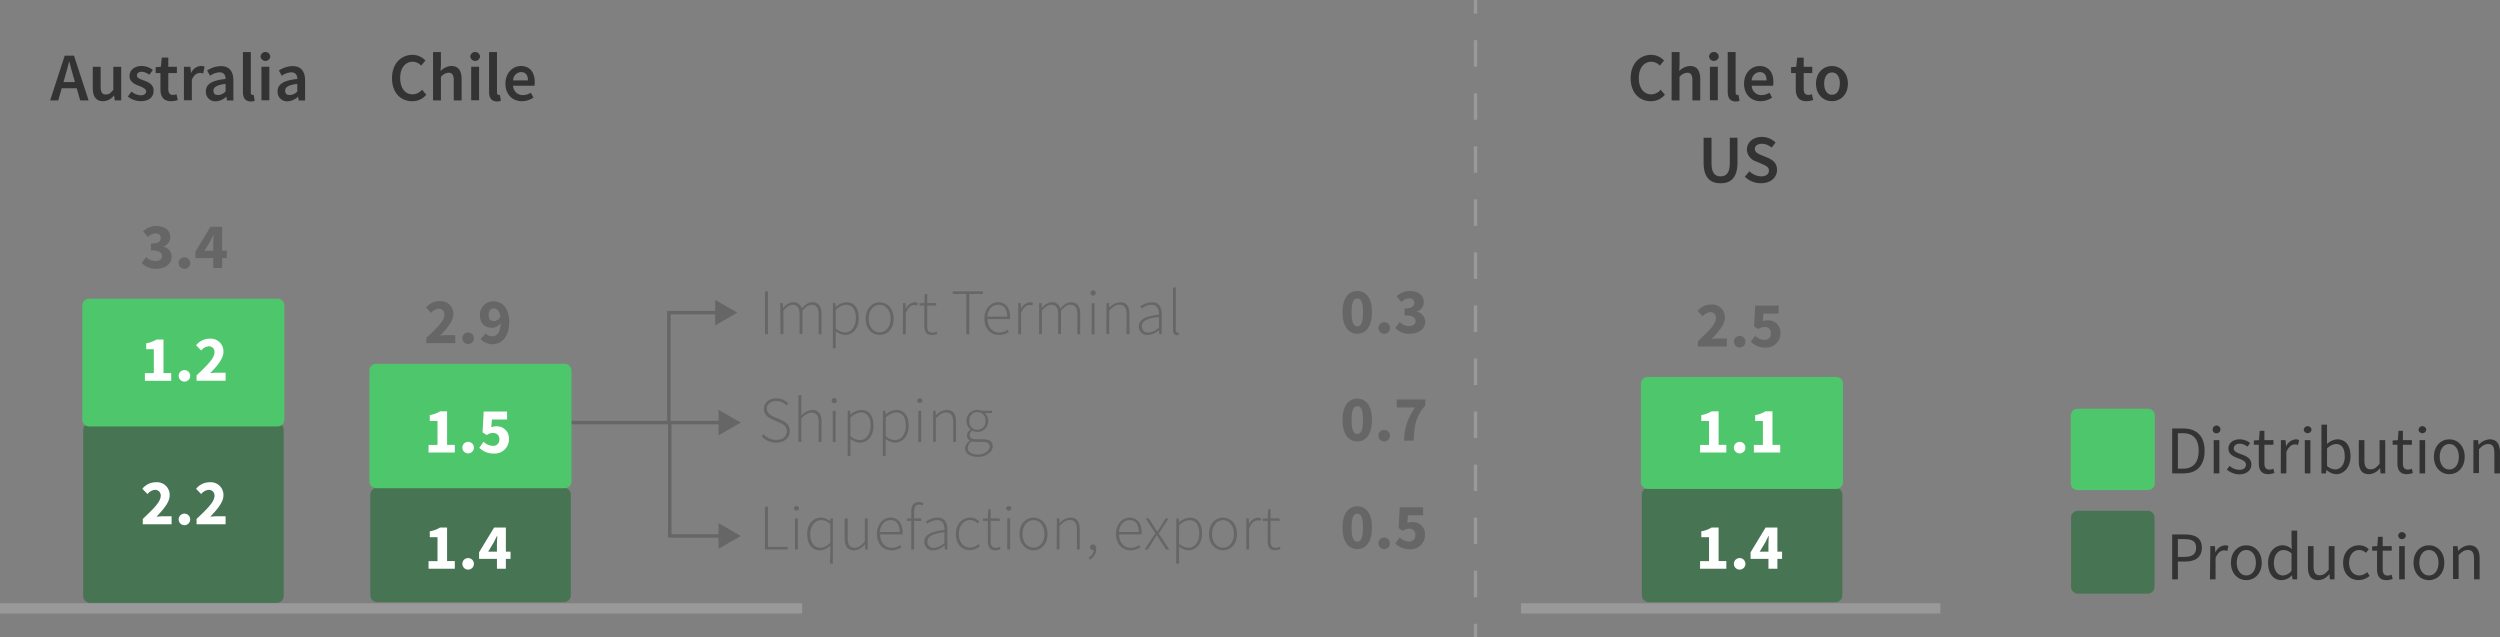 <svg xmlns="http://www.w3.org/2000/svg" viewBox="0 0 731.41 186.5"><rect x="0" y="0" width="731.41" height="186.5" fill="#808080" stroke="none"/><defs><style>.cls-1,.cls-5,.cls-8,.cls-9{fill:none;stroke-miterlimit:10;}.cls-1{stroke:#666;}.cls-2{fill:#666;}.cls-3{fill:#477452;}.cls-4{fill:#4ec66b;}.cls-5,.cls-8,.cls-9{stroke:#999;}.cls-5{stroke-width:3px;}.cls-6{fill:#333;}.cls-7{fill:#fff;}.cls-9{stroke-dasharray:7.76 7.76;}</style></defs><g id="Layer_2" data-name="Layer 2"><g id="Layer_1-2" data-name="Layer 1"><polyline class="cls-1" points="210.33 91.47 195.69 91.47 195.69 123.63 153.56 123.63"/><polygon class="cls-2" points="209.23 87.73 215.71 91.47 209.23 95.22 209.23 87.73"/><polygon class="cls-2" points="154.65 119.89 148.18 123.63 154.65 127.37 154.65 119.89"/><polyline class="cls-1" points="211.33 123.63 195.95 123.63 195.95 156.81 211.33 156.81"/><polygon class="cls-2" points="210.23 119.89 216.71 123.63 210.23 127.37 210.23 119.89"/><polygon class="cls-2" points="210.23 160.55 216.71 156.81 210.23 153.07 210.23 160.55"/><rect class="cls-3" x="25.34" y="124.83" width="56.61" height="50.54" rx="1"/><path class="cls-3" d="M81,125.83v48.54H26.34V125.83H81m0-2H26.34a2,2,0,0,0-2,2v48.54a2,2,0,0,0,2,2H81a2,2,0,0,0,2-2V125.83a2,2,0,0,0-2-2Z"/><rect class="cls-4" x="25.07" y="88.38" width="57.13" height="35.38" rx="1"/><path class="cls-4" d="M81.2,89.38v33.39H26.07V89.38H81.2m0-2H26.07a2,2,0,0,0-2,2v33.39a2,2,0,0,0,2,2H81.2a2,2,0,0,0,2-2V89.38a2,2,0,0,0-2-2Z"/><rect class="cls-3" x="109.34" y="143.71" width="56.61" height="31.45" rx="1"/><path class="cls-3" d="M165,144.71v29.45H110.34V144.71H165m0-2H110.34a2,2,0,0,0-2,2v29.45a2,2,0,0,0,2,2H165a2,2,0,0,0,2-2V144.71a2,2,0,0,0-2-2Z"/><rect class="cls-4" x="109.07" y="107.44" width="57.13" height="34.39" rx="1"/><path class="cls-4" d="M165.2,108.44v32.39H110.07V108.44H165.2m0-2H110.07a2,2,0,0,0-2,2v32.39a2,2,0,0,0,2,2H165.2a2,2,0,0,0,2-2V108.44a2,2,0,0,0-2-2Z"/><rect class="cls-3" x="481.34" y="143.71" width="56.61" height="31.45" rx="1"/><path class="cls-3" d="M537,144.71v29.45H482.34V144.71H537m0-2H482.34a2,2,0,0,0-2,2v29.45a2,2,0,0,0,2,2H537a2,2,0,0,0,2-2V144.71a2,2,0,0,0-2-2Z"/><rect class="cls-4" x="481.07" y="111.28" width="57.13" height="30.77" rx="1"/><path class="cls-4" d="M537.2,112.28v28.77H482.07V112.28H537.2m0-2H482.07a2,2,0,0,0-2,2v28.77a2,2,0,0,0,2,2H537.2a2,2,0,0,0,2-2V112.28a2,2,0,0,0-2-2Z"/><line class="cls-5" y1="177.99" x2="234.68" y2="177.99"/><line class="cls-5" x1="445" y1="177.99" x2="567.68" y2="177.99"/><path class="cls-6" d="M18.93,16.29h2.72l4.27,13.08H23.46l-2-7c-.42-1.38-.8-2.88-1.18-4.31h-.08c-.36,1.45-.75,2.93-1.16,4.31l-2,7H14.67ZM17.19,24h6.16v1.82H17.19Z"/><path class="cls-6" d="M27.14,25.71V19.55h2.31v5.86c0,1.62.46,2.23,1.52,2.23.87,0,1.44-.41,2.18-1.37V19.55h2.31v9.82H33.57l-.18-1.45h-.06a4,4,0,0,1-3.16,1.69C28.06,29.61,27.14,28.19,27.14,25.71Z"/><path class="cls-6" d="M37.4,28.24l1.07-1.46a4.34,4.34,0,0,0,2.71,1.1c1.07,0,1.58-.51,1.58-1.18s-1.07-1.19-2.11-1.59c-1.29-.49-2.76-1.23-2.76-2.87s1.37-2.93,3.57-2.93a5.3,5.3,0,0,1,3.27,1.17L43.67,21.9A3.64,3.64,0,0,0,41.52,21c-1,0-1.46.47-1.46,1.09,0,.78,1,1.07,2.06,1.46,1.33.5,2.82,1.14,2.82,3s-1.34,3.05-3.82,3.05A6.08,6.08,0,0,1,37.4,28.24Z"/><path class="cls-6" d="M46.94,26.06V21.38h-1.4V19.65l1.52-.1.27-2.69h1.91v2.69h2.51v1.83H49.24v4.67c0,1.16.45,1.73,1.4,1.73a3.15,3.15,0,0,0,1-.22l.39,1.69a6.23,6.23,0,0,1-2,.36C47.78,29.61,46.94,28.18,46.94,26.06Z"/><path class="cls-6" d="M53.81,19.55H55.7l.18,1.75h.06a3.35,3.35,0,0,1,2.8-2,2.45,2.45,0,0,1,1.11.2l-.4,2a3.24,3.24,0,0,0-1-.16c-.78,0-1.73.53-2.32,2v6H53.81Z"/><path class="cls-6" d="M60.23,26.73c0-2.1,1.74-3.2,5.77-3.63,0-1.06-.45-1.94-1.78-1.94a5.38,5.38,0,0,0-2.76,1l-.85-1.54a7.65,7.65,0,0,1,4-1.28c2.46,0,3.67,1.51,3.67,4.24v5.82H66.42l-.18-1.09h-.06a4.72,4.72,0,0,1-3.05,1.33A2.75,2.75,0,0,1,60.23,26.73Zm5.77,0V24.53c-2.66.34-3.55,1-3.55,2S63,27.8,63.87,27.8A3.07,3.07,0,0,0,66,26.74Z"/><path class="cls-6" d="M71.07,26.84V15.24h2.31V27c0,.57.25.77.49.77a1.3,1.3,0,0,0,.36,0l.29,1.72a3.24,3.24,0,0,1-1.21.2C71.67,29.61,71.07,28.56,71.07,26.84Z"/><path class="cls-6" d="M76.23,16.52a1.43,1.43,0,0,1,2.85,0,1.43,1.43,0,0,1-2.85,0Zm.26,3H78.8v9.82H76.49Z"/><path class="cls-6" d="M81.21,26.73c0-2.1,1.74-3.2,5.77-3.63,0-1.06-.45-1.94-1.78-1.94a5.38,5.38,0,0,0-2.76,1l-.85-1.54a7.65,7.65,0,0,1,4-1.28c2.46,0,3.67,1.51,3.67,4.24v5.82H87.4l-.18-1.09h-.06a4.72,4.72,0,0,1-3,1.33A2.75,2.75,0,0,1,81.21,26.73Zm5.77,0V24.53c-2.66.34-3.55,1-3.55,2S84,27.8,84.85,27.8A3.09,3.09,0,0,0,87,26.74Z"/><path class="cls-6" d="M114.69,22.87c0-4.28,2.68-6.82,6-6.82a5.19,5.19,0,0,1,3.77,1.66l-1.24,1.49a3.43,3.43,0,0,0-2.48-1.14c-2.13,0-3.66,1.81-3.66,4.74s1.41,4.8,3.6,4.8a3.67,3.67,0,0,0,2.79-1.35l1.24,1.46a5.21,5.21,0,0,1-4.12,1.9C117.29,29.61,114.69,27.2,114.69,22.87Z"/><path class="cls-6" d="M126.69,15.24H129V18.9l-.1,1.89a4.57,4.57,0,0,1,3.15-1.48c2.1,0,3,1.42,3,3.9v6.16h-2.3V23.51c0-1.62-.47-2.23-1.53-2.23A3.09,3.09,0,0,0,129,22.51v6.86h-2.31Z"/><path class="cls-6" d="M137.59,16.52a1.43,1.43,0,0,1,2.85,0,1.43,1.43,0,0,1-2.85,0Zm.26,3h2.31v9.82h-2.31Z"/><path class="cls-6" d="M143.09,26.84V15.24h2.31V27c0,.57.25.77.49.77a1.3,1.3,0,0,0,.36,0l.29,1.72a3.24,3.24,0,0,1-1.21.2C143.69,29.61,143.09,28.56,143.09,26.84Z"/><path class="cls-6" d="M147.87,24.47c0-3.2,2.21-5.16,4.52-5.16,2.66,0,4.06,1.92,4.06,4.66a6.14,6.14,0,0,1-.1,1.12h-6.24a2.81,2.81,0,0,0,2.9,2.74,4.26,4.26,0,0,0,2.28-.71l.78,1.43a6.09,6.09,0,0,1-3.36,1.06C150,29.61,147.87,27.71,147.87,24.47Zm6.59-.95c0-1.51-.67-2.43-2-2.43a2.47,2.47,0,0,0-2.35,2.43Z"/><path class="cls-6" d="M477.07,22.87c0-4.28,2.68-6.82,6-6.82a5.19,5.19,0,0,1,3.77,1.66l-1.24,1.49a3.42,3.42,0,0,0-2.48-1.13c-2.13,0-3.66,1.8-3.66,4.73s1.41,4.8,3.6,4.8a3.67,3.67,0,0,0,2.79-1.35l1.24,1.46a5.21,5.21,0,0,1-4.12,1.9C479.68,29.61,477.07,27.2,477.07,22.87Z"/><path class="cls-6" d="M489.07,15.24h2.31V18.9l-.1,1.89a4.57,4.57,0,0,1,3.15-1.48c2.1,0,3,1.42,3,3.9v6.16h-2.3V23.51c0-1.62-.47-2.23-1.53-2.23a3.11,3.11,0,0,0-2.24,1.23v6.86h-2.31Z"/><path class="cls-6" d="M500,16.52a1.43,1.43,0,0,1,2.85,0,1.43,1.43,0,0,1-2.85,0Zm.26,3h2.31v9.82h-2.31Z"/><path class="cls-6" d="M505.47,26.84V15.24h2.31V27c0,.57.25.77.49.77a1.3,1.3,0,0,0,.36,0l.29,1.72a3.24,3.24,0,0,1-1.21.2C506.07,29.61,505.47,28.56,505.47,26.84Z"/><path class="cls-6" d="M510.25,24.47c0-3.2,2.21-5.16,4.52-5.16,2.66,0,4.06,1.92,4.06,4.66a6.14,6.14,0,0,1-.1,1.12h-6.24a2.8,2.8,0,0,0,2.9,2.74,4.26,4.26,0,0,0,2.28-.71l.79,1.43a6.12,6.12,0,0,1-3.37,1.06C512.37,29.61,510.25,27.71,510.25,24.47Zm6.59-.95c0-1.51-.67-2.43-2-2.43a2.47,2.47,0,0,0-2.35,2.43Z"/><path class="cls-6" d="M525.38,26.06V21.38H524V19.65l1.52-.1.27-2.68h1.91v2.68h2.51v1.83h-2.51v4.68c0,1.15.45,1.72,1.39,1.72a3.15,3.15,0,0,0,1-.22l.39,1.69a6.28,6.28,0,0,1-2,.36C526.22,29.61,525.38,28.18,525.38,26.06Z"/><path class="cls-6" d="M531.29,24.47c0-3.28,2.22-5.16,4.67-5.16s4.67,1.88,4.67,5.16-2.22,5.14-4.67,5.14S531.29,27.72,531.29,24.47Zm7,0c0-2-.86-3.28-2.3-3.28s-2.31,1.31-2.31,3.28.87,3.26,2.31,3.26S538.26,26.44,538.26,24.47Z"/><path class="cls-6" d="M498.41,47.63V40.29h2.32v7.52c0,2.85,1.06,3.79,2.65,3.79s2.7-.94,2.7-3.79V40.29h2.24v7.34c0,4.3-1.91,6-4.94,6S498.41,51.93,498.41,47.63Z"/><path class="cls-6" d="M510.48,51.7l1.35-1.6a5.11,5.11,0,0,0,3.41,1.5c1.47,0,2.28-.67,2.28-1.69s-.84-1.42-2-1.93l-1.79-.77a3.76,3.76,0,0,1-2.65-3.47c0-2.09,1.84-3.69,4.4-3.69a5.7,5.7,0,0,1,4,1.67l-1.19,1.47a4.19,4.19,0,0,0-2.84-1.12c-1.24,0-2.05.58-2.05,1.53s1,1.41,2.08,1.85l1.76.74c1.56.65,2.65,1.64,2.65,3.53,0,2.12-1.76,3.89-4.7,3.89A6.72,6.72,0,0,1,510.48,51.7Z"/><path class="cls-6" d="M635.5,125.36h3.29c4,0,6.2,2.35,6.2,6.52s-2.16,6.61-6.13,6.61H635.5Zm3.16,11.76c3.07,0,4.6-1.92,4.6-5.24s-1.53-5.15-4.6-5.15h-1.49v10.39Z"/><path class="cls-6" d="M647.35,125.71a1.14,1.14,0,1,1,1.14,1.06A1.06,1.06,0,0,1,647.35,125.71Zm.3,3.06h1.65v9.72h-1.65Z"/><path class="cls-6" d="M651.49,137.38l.81-1.08a4.41,4.41,0,0,0,2.87,1.15c1.28,0,1.92-.68,1.92-1.51,0-1-1.15-1.44-2.23-1.84-1.36-.5-2.9-1.17-2.9-2.81s1.25-2.76,3.35-2.76a4.94,4.94,0,0,1,3,1.09l-.79,1.06a3.64,3.64,0,0,0-2.22-.87c-1.22,0-1.79.65-1.79,1.4,0,.92,1.06,1.27,2.16,1.68,1.4.53,3,1.1,3,3,0,1.58-1.26,2.89-3.55,2.89A5.83,5.83,0,0,1,651.49,137.38Z"/><path class="cls-6" d="M660.84,135.49v-5.38h-1.45v-1.25l1.52-.09.2-2.73h1.37v2.73h2.64v1.34h-2.64v5.4c0,1.19.39,1.88,1.51,1.88a3.33,3.33,0,0,0,1.11-.26l.31,1.24a5.65,5.65,0,0,1-1.8.36C661.54,138.73,660.84,137.42,660.84,135.49Z"/><path class="cls-6" d="M667.31,128.77h1.36l.14,1.77h.05a3.36,3.36,0,0,1,2.77-2,2.22,2.22,0,0,1,1,.2l-.31,1.44a2.9,2.9,0,0,0-.94-.16c-.83,0-1.81.59-2.47,2.24v6.24h-1.64Z"/><path class="cls-6" d="M674,125.71a1.14,1.14,0,0,1,2.27,0,1.14,1.14,0,0,1-2.27,0Zm.3,3.06h1.64v9.72h-1.64Z"/><path class="cls-6" d="M680.69,137.49h-.05l-.16,1h-1.31V124.24h1.64v3.9l0,1.74a4.94,4.94,0,0,1,3-1.35c2.52,0,3.87,1.95,3.87,4.95,0,3.32-2,5.25-4.21,5.25A4.34,4.34,0,0,1,680.69,137.49Zm5.29-4c0-2.15-.74-3.59-2.57-3.59a4,4,0,0,0-2.6,1.33v5.1a3.76,3.76,0,0,0,2.37,1C684.79,137.35,686,135.9,686,133.5Z"/><path class="cls-6" d="M690.1,134.93v-6.16h1.64v5.95c0,1.81.55,2.58,1.84,2.58,1,0,1.68-.49,2.6-1.63v-6.9h1.65v9.72h-1.36l-.14-1.52h-.06a4.12,4.12,0,0,1-3.2,1.76C691,138.73,690.1,137.41,690.1,134.93Z"/><path class="cls-6" d="M701.4,135.49v-5.38H700v-1.25l1.52-.09.2-2.73H703v2.73h2.64v1.34H703v5.4c0,1.19.39,1.88,1.51,1.88a3.22,3.22,0,0,0,1.1-.26l.32,1.24a5.71,5.71,0,0,1-1.8.36C702.1,138.73,701.4,137.42,701.4,135.49Z"/><path class="cls-6" d="M707.57,125.71a1.14,1.14,0,0,1,2.27,0,1.14,1.14,0,0,1-2.27,0Zm.3,3.06h1.64v9.72h-1.64Z"/><path class="cls-6" d="M712.07,133.64c0-3.24,2.12-5.11,4.5-5.11s4.51,1.87,4.51,5.11-2.12,5.09-4.51,5.09S712.07,136.86,712.07,133.64Zm7.31,0c0-2.22-1.14-3.74-2.81-3.74s-2.8,1.52-2.8,3.74,1.13,3.72,2.8,3.72S719.38,135.87,719.38,133.64Z"/><path class="cls-6" d="M723.63,128.77H725l.14,1.4h0a4.66,4.66,0,0,1,3.26-1.64c2,0,3,1.32,3,3.8v6.16h-1.64v-6c0-1.81-.55-2.58-1.84-2.58-1,0-1.68.5-2.66,1.49v7h-1.64Z"/><path class="cls-6" d="M635.5,156.36h3.75c2.94,0,4.93,1,4.93,3.87s-2,4.06-4.85,4.06h-2.16v5.2H635.5Zm3.62,6.57c2.3,0,3.39-.83,3.39-2.7s-1.16-2.51-3.47-2.51h-1.87v5.21Z"/><path class="cls-6" d="M646.67,159.77H648l.14,1.77h.05a3.36,3.36,0,0,1,2.77-2,2.22,2.22,0,0,1,1,.2l-.31,1.44a2.91,2.91,0,0,0-1-.16c-.82,0-1.8.59-2.45,2.24v6.24h-1.65Z"/><path class="cls-6" d="M652.69,164.64c0-3.24,2.12-5.11,4.5-5.11s4.51,1.87,4.51,5.11-2.12,5.09-4.51,5.09S652.69,167.86,652.69,164.64Zm7.31,0c0-2.22-1.13-3.74-2.81-3.74s-2.8,1.52-2.8,3.74,1.13,3.72,2.8,3.72S660,166.87,660,164.64Z"/><path class="cls-6" d="M663.56,164.64c0-3.15,2-5.11,4.2-5.11a4,4,0,0,1,2.73,1.13l-.07-1.67v-3.75h1.65v14.25h-1.36l-.14-1.15h-.06a4.27,4.27,0,0,1-3,1.39C665.13,169.73,663.56,167.88,663.56,164.64Zm6.86,2.38v-5.1a3.47,3.47,0,0,0-2.37-1c-1.56,0-2.79,1.5-2.79,3.72s1,3.72,2.67,3.72A3.36,3.36,0,0,0,670.42,167Z"/><path class="cls-6" d="M675.22,165.93v-6.16h1.64v5.95c0,1.81.55,2.58,1.84,2.58,1,0,1.68-.49,2.6-1.63v-6.9H683v9.72h-1.36l-.14-1.52h-.06a4.12,4.12,0,0,1-3.2,1.76C676.14,169.73,675.22,168.41,675.22,165.93Z"/><path class="cls-6" d="M685.51,164.64c0-3.24,2.19-5.11,4.67-5.11a4.1,4.1,0,0,1,2.85,1.14l-.84,1.09a2.84,2.84,0,0,0-1.93-.86c-1.76,0-3,1.52-3,3.74s1.22,3.72,3,3.72a3.51,3.51,0,0,0,2.29-1l.71,1.11a4.71,4.71,0,0,1-3.14,1.23C687.48,169.73,685.51,167.86,685.51,164.64Z"/><path class="cls-6" d="M695.44,166.49v-5.38H694v-1.25l1.52-.09.2-2.73h1.37v2.73h2.64v1.34h-2.64v5.4c0,1.19.39,1.88,1.51,1.88a3.22,3.22,0,0,0,1.1-.26l.32,1.24a5.65,5.65,0,0,1-1.8.36C696.14,169.73,695.44,168.42,695.44,166.49Z"/><path class="cls-6" d="M701.61,156.71a1.14,1.14,0,0,1,2.27,0,1.14,1.14,0,0,1-2.27,0Zm.3,3.06h1.64v9.72h-1.64Z"/><path class="cls-6" d="M706.11,164.64c0-3.24,2.12-5.11,4.5-5.11s4.51,1.87,4.51,5.11-2.12,5.09-4.51,5.09S706.11,167.86,706.11,164.64Zm7.31,0c0-2.22-1.14-3.74-2.81-3.74s-2.8,1.52-2.8,3.74,1.13,3.72,2.8,3.72S713.42,166.87,713.42,164.64Z"/><path class="cls-6" d="M717.67,159.77H719l.14,1.4h.05a4.66,4.66,0,0,1,3.26-1.64c2,0,3,1.32,3,3.8v6.16h-1.64v-6c0-1.81-.55-2.58-1.84-2.58-1,0-1.68.5-2.66,1.49v7h-1.64Z"/><path class="cls-2" d="M41.48,76.94l1.29-1.76a3.91,3.91,0,0,0,2.64,1.22c1.18,0,2-.52,2-1.44s-.62-1.71-3.25-1.71v-2c2.17,0,2.85-.66,2.85-1.62s-.54-1.33-1.48-1.33a3.29,3.29,0,0,0-2.26,1.06l-1.41-1.7a5.65,5.65,0,0,1,3.79-1.55c2.51,0,4.16,1.19,4.16,3.31a2.84,2.84,0,0,1-2,2.68v.08a3,3,0,0,1,2.41,2.94c0,2.24-2.06,3.51-4.49,3.51A5.33,5.33,0,0,1,41.48,76.94Z"/><path class="cls-2" d="M52.27,76.9A1.69,1.69,0,1,1,54,78.65,1.69,1.69,0,0,1,52.27,76.9Z"/><path class="cls-2" d="M62.38,71.45c0-.77.07-1.94.11-2.71h-.07c-.31.69-.65,1.35-1,2l-1.59,2.64h6.54v2.12H57.17V73.61l4.4-7.25H65V78.42H62.38Z"/><path class="cls-7" d="M42.39,109.17H45v-7H42.77v-1.73a8.3,8.3,0,0,0,3-1.1h2.06v9.81h2.26v2.25H42.39Z"/><path class="cls-7" d="M52.27,109.9A1.69,1.69,0,1,1,54,111.65,1.69,1.69,0,0,1,52.27,109.9Z"/><path class="cls-7" d="M57.51,109.82c3.07-2.9,5.23-5,5.23-6.69A1.61,1.61,0,0,0,61,101.32a3.09,3.09,0,0,0-2.14,1.23L57.37,101a5.1,5.1,0,0,1,4-1.91,3.71,3.71,0,0,1,4,3.85c0,2-1.89,4.19-3.87,6.23.62-.06,1.46-.13,2-.13H66v2.34H57.51Z"/><path class="cls-7" d="M41.77,151.82c3.07-2.9,5.24-5,5.24-6.69a1.61,1.61,0,0,0-1.71-1.81,3.09,3.09,0,0,0-2.14,1.23L41.64,143a5.09,5.09,0,0,1,4-1.91,3.71,3.71,0,0,1,4,3.85c0,2-1.9,4.19-3.87,6.23.62-.06,1.46-.13,2-.13h2.43v2.34H41.77Z"/><path class="cls-7" d="M52.27,151.9A1.69,1.69,0,1,1,54,153.65,1.69,1.69,0,0,1,52.27,151.9Z"/><path class="cls-7" d="M57.51,151.82c3.07-2.9,5.23-5,5.23-6.69A1.61,1.61,0,0,0,61,143.32a3.09,3.09,0,0,0-2.14,1.23L57.37,143a5.1,5.1,0,0,1,4-1.91,3.71,3.71,0,0,1,4,3.85c0,2-1.89,4.19-3.87,6.23.62-.06,1.46-.13,2-.13H66v2.34H57.51Z"/><path class="cls-2" d="M124.77,98.82c3.07-2.9,5.24-5,5.24-6.69a1.61,1.61,0,0,0-1.71-1.81,3.09,3.09,0,0,0-2.14,1.23L124.64,90a5.09,5.09,0,0,1,4-1.91,3.71,3.71,0,0,1,4,3.85c0,2-1.9,4.19-3.87,6.23.62-.06,1.46-.13,2-.13h2.43v2.34h-8.49Z"/><path class="cls-2" d="M135.27,98.9a1.69,1.69,0,1,1,1.68,1.75A1.69,1.69,0,0,1,135.27,98.9Z"/><path class="cls-2" d="M140.62,99.2l1.48-1.67a2.71,2.71,0,0,0,1.87.87c1.42,0,2.51-1.07,2.51-4.29,0-3-.94-3.88-2-3.88-.83,0-1.52.58-1.52,1.94s.67,1.76,1.58,1.76a2.22,2.22,0,0,0,1.88-1.3l.12,1.83A3.38,3.38,0,0,1,144,95.9c-2.06,0-3.59-1.17-3.59-3.73a3.88,3.88,0,0,1,4-4c2.34,0,4.57,1.75,4.57,6,0,4.51-2.34,6.54-4.88,6.54A4.82,4.82,0,0,1,140.62,99.2Z"/><path class="cls-7" d="M125.39,130.17H128v-7h-2.26v-1.73a8.3,8.3,0,0,0,3-1.1h2.06v9.81h2.26v2.25h-7.69Z"/><path class="cls-7" d="M135.27,130.9a1.69,1.69,0,1,1,1.68,1.75A1.69,1.69,0,0,1,135.27,130.9Z"/><path class="cls-7" d="M140.23,131l1.26-1.77a3.88,3.88,0,0,0,2.61,1.21,1.79,1.79,0,0,0,2-1.89,1.74,1.74,0,0,0-1.89-1.87,2.8,2.8,0,0,0-1.79.62l-1.24-.81.33-6.09h6.84v2.35h-4.43l-.2,2.26a3.1,3.1,0,0,1,1.34-.28,3.53,3.53,0,0,1,3.84,3.75,4.16,4.16,0,0,1-4.42,4.21A5.81,5.81,0,0,1,140.23,131Z"/><path class="cls-2" d="M392.77,91.34c0-4.11,1.72-6.21,4.32-6.21s4.31,2.12,4.31,6.21-1.72,6.31-4.31,6.31S392.77,95.44,392.77,91.34Zm6,0c0-3.29-.73-4-1.67-4s-1.68.76-1.68,4,.73,4.15,1.68,4.15S398.76,94.63,398.76,91.34Z"/><path class="cls-2" d="M403.27,95.9A1.69,1.69,0,1,1,405,97.65,1.69,1.69,0,0,1,403.27,95.9Z"/><path class="cls-2" d="M408.22,95.94l1.28-1.76a3.91,3.91,0,0,0,2.65,1.22c1.17,0,2-.52,2-1.44s-.62-1.71-3.24-1.71v-2c2.16,0,2.84-.66,2.84-1.62s-.54-1.33-1.48-1.33A3.29,3.29,0,0,0,410,88.38l-1.41-1.7a5.65,5.65,0,0,1,3.79-1.55c2.51,0,4.16,1.19,4.16,3.31a2.84,2.84,0,0,1-2,2.68v.08a3,3,0,0,1,2.41,2.94c0,2.24-2.06,3.51-4.49,3.51A5.29,5.29,0,0,1,408.22,95.94Z"/><path class="cls-2" d="M392.77,122.84c0-4.11,1.72-6.21,4.32-6.21s4.31,2.12,4.31,6.21-1.72,6.31-4.31,6.31S392.77,126.94,392.77,122.84Zm6,0c0-3.29-.73-4-1.67-4s-1.68.76-1.68,4,.73,4.15,1.68,4.15S398.76,126.13,398.76,122.84Z"/><path class="cls-2" d="M403.27,127.4a1.69,1.69,0,1,1,1.68,1.75A1.69,1.69,0,0,1,403.27,127.4Z"/><path class="cls-2" d="M414.05,119.21h-5.41v-2.35H417v1.72c-2.8,3.36-3.18,5.64-3.4,10.34h-2.81A16.05,16.05,0,0,1,414.05,119.21Z"/><path class="cls-2" d="M392.77,154.34c0-4.11,1.72-6.21,4.32-6.21s4.31,2.12,4.31,6.21-1.72,6.31-4.31,6.31S392.77,158.44,392.77,154.34Zm6,0c0-3.29-.73-4.05-1.67-4.05s-1.68.76-1.68,4.05.73,4.15,1.68,4.15S398.76,157.63,398.76,154.34Z"/><path class="cls-2" d="M403.27,158.9a1.69,1.69,0,1,1,1.68,1.75A1.69,1.69,0,0,1,403.27,158.9Z"/><path class="cls-2" d="M408.23,159l1.26-1.77a3.88,3.88,0,0,0,2.61,1.21,1.79,1.79,0,0,0,2-1.89,1.74,1.74,0,0,0-1.89-1.87,2.8,2.8,0,0,0-1.79.62l-1.24-.81.33-6.09h6.84v2.35h-4.43l-.2,2.26a3.1,3.1,0,0,1,1.34-.28,3.53,3.53,0,0,1,3.84,3.75,4.16,4.16,0,0,1-4.42,4.21A5.81,5.81,0,0,1,408.23,159Z"/><path class="cls-2" d="M223.8,85.26h.87V97.78h-.87Z"/><path class="cls-2" d="M228.26,88.66H229l.09,1.41h.05A4.19,4.19,0,0,1,232,88.43a2.37,2.37,0,0,1,2.52,1.86c1-1.14,2-1.86,3.09-1.86,1.82,0,2.73,1.14,2.73,3.5v5.85h-.84V92c0-1.93-.64-2.85-2-2.85-.86,0-1.73.57-2.73,1.71v6.88h-.84V92c0-1.93-.65-2.85-2-2.85-.82,0-1.72.57-2.73,1.71v6.88h-.84Z"/><path class="cls-2" d="M243.69,88.66h.71l.09,1.15h0a5.25,5.25,0,0,1,3.1-1.38c2.45,0,3.65,1.83,3.65,4.65,0,3.1-1.87,4.93-4,4.93a4.74,4.74,0,0,1-2.74-1.12v5h-.84Zm6.71,4.43c0-2.24-.8-3.92-2.9-3.92a4.81,4.81,0,0,0-3,1.51v5.41a4.44,4.44,0,0,0,2.69,1.17C249.07,97.26,250.4,95.56,250.4,93.09Z"/><path class="cls-2" d="M253.26,93.24c0-3,1.9-4.81,4.09-4.81s4.1,1.76,4.1,4.81-1.9,4.77-4.1,4.77S253.26,96.25,253.26,93.24Zm7.31,0c0-2.4-1.37-4.07-3.22-4.07s-3.21,1.67-3.21,4.07,1.37,4,3.21,4S260.57,95.64,260.57,93.24Z"/><path class="cls-2" d="M264.19,88.66h.71l.09,1.7h0a3.17,3.17,0,0,1,2.6-1.93,1.87,1.87,0,0,1,.9.19l-.19.76a2,2,0,0,0-.82-.15c-.82,0-1.79.62-2.49,2.35v6.2h-.84Z"/><path class="cls-2" d="M270.43,95.26V89.39H269v-.65l1.45-.08.1-2.64h.72v2.64h2.64v.73h-2.64v5.93c0,1.17.29,2,1.55,2A3.42,3.42,0,0,0,274,97l.22.68a5.46,5.46,0,0,1-1.49.34C270.94,98,270.43,96.9,270.43,95.26Z"/><path class="cls-2" d="M282.73,86h-4v-.75h8.84V86h-4V97.78h-.88Z"/><path class="cls-2" d="M288,93.24c0-3,1.93-4.81,4-4.81s3.49,1.54,3.49,4.22a4,4,0,0,1,0,.69h-6.56c0,2.3,1.38,3.94,3.44,3.94a4.09,4.09,0,0,0,2.45-.81l.34.64a5,5,0,0,1-2.87.9C289.88,98,288,96.22,288,93.24Zm6.68-.6c0-2.33-1.06-3.48-2.7-3.48s-2.93,1.3-3.12,3.48Z"/><path class="cls-2" d="M297.93,88.66h.71l.09,1.7h0a3.16,3.16,0,0,1,2.59-1.93,1.91,1.91,0,0,1,.91.19l-.19.76a2.08,2.08,0,0,0-.83-.15c-.82,0-1.79.62-2.49,2.35v6.2h-.84Z"/><path class="cls-2" d="M304,88.66h.71l.09,1.41h0a4.23,4.23,0,0,1,2.88-1.64,2.36,2.36,0,0,1,2.52,1.86c1-1.14,2.05-1.86,3.1-1.86,1.82,0,2.73,1.14,2.73,3.5v5.85h-.84V92c0-1.93-.65-2.85-2.05-2.85-.86,0-1.72.57-2.73,1.71v6.88h-.84V92c0-1.93-.64-2.85-2-2.85-.83,0-1.73.57-2.73,1.71v6.88H304Z"/><path class="cls-2" d="M319.06,85.71a.76.76,0,0,1,1.52,0,.76.76,0,0,1-1.52,0Zm.32,3h.84v9.12h-.84Z"/><path class="cls-2" d="M323.73,88.66h.71l.1,1.41h0a4.46,4.46,0,0,1,3.14-1.64c1.88,0,2.75,1.14,2.75,3.5v5.85h-.83V92c0-1.93-.62-2.85-2.08-2.85-1.09,0-1.88.57-3,1.71v6.88h-.84Z"/><path class="cls-2" d="M333.19,95.51c0-2,1.83-3,5.88-3.44,0-1.4-.35-2.9-2.15-2.9a5,5,0,0,0-2.9,1.07l-.39-.62A6.1,6.1,0,0,1,337,88.43c2.16,0,2.89,1.57,2.89,3.52v5.83h-.71l-.09-1.18h0A5.38,5.38,0,0,1,335.83,98,2.39,2.39,0,0,1,333.19,95.51Zm5.88.3v-3.1c-3.74.43-5,1.3-5,2.76A1.71,1.71,0,0,0,336,97.28,4.77,4.77,0,0,0,339.07,95.81Z"/><path class="cls-2" d="M343.17,96.56V84.11H344V96.67c0,.41.17.6.4.6a1.37,1.37,0,0,0,.34,0l.14.68a1.88,1.88,0,0,1-.61.1C343.55,98,343.17,97.56,343.17,96.56Z"/><path class="cls-2" d="M222.83,127.62l.56-.6a4.91,4.91,0,0,0,3.68,1.69c1.91,0,3.11-1,3.11-2.51s-1-2.06-2.25-2.62l-1.9-.85c-1.09-.48-2.54-1.26-2.54-3.11s1.56-3.09,3.64-3.09a4.8,4.8,0,0,1,3.49,1.5l-.5.58a4,4,0,0,0-3-1.28c-1.65,0-2.76.88-2.76,2.24s1.25,2,2.17,2.41l1.89.85c1.4.62,2.64,1.39,2.64,3.31s-1.58,3.37-4,3.37A5.52,5.52,0,0,1,222.83,127.62Z"/><path class="cls-2" d="M233.6,115.61h.84v6a4.49,4.49,0,0,1,3.15-1.66c1.89,0,2.76,1.14,2.76,3.5v5.85h-.84v-5.74c0-1.93-.61-2.85-2.08-2.85-1.08,0-1.87.57-3,1.71v6.88h-.84Z"/><path class="cls-2" d="M243.31,117.21a.76.76,0,0,1,1.52,0,.76.76,0,0,1-1.52,0Zm.32,3h.84v9.12h-.84Z"/><path class="cls-2" d="M248,120.16h.71l.1,1.15h0a5.22,5.22,0,0,1,3.09-1.38c2.45,0,3.66,1.83,3.66,4.65,0,3.1-1.87,4.93-4,4.93a4.77,4.77,0,0,1-2.75-1.12v5H248Zm6.71,4.43c0-2.24-.79-3.92-2.9-3.92a4.86,4.86,0,0,0-3,1.51v5.41a4.4,4.4,0,0,0,2.69,1.17C253.36,128.76,254.69,127.06,254.69,124.59Z"/><path class="cls-2" d="M258.32,120.16H259l.09,1.15h0a5.27,5.27,0,0,1,3.1-1.38c2.45,0,3.65,1.83,3.65,4.65,0,3.1-1.87,4.93-4,4.93a4.77,4.77,0,0,1-2.74-1.12v5h-.84Zm6.71,4.43c0-2.24-.8-3.92-2.9-3.92a4.81,4.81,0,0,0-3,1.51v5.41a4.38,4.38,0,0,0,2.69,1.17C263.7,128.76,265,127.06,265,124.59Z"/><path class="cls-2" d="M268.33,117.21a.77.77,0,0,1,1.53,0,.77.77,0,0,1-1.53,0Zm.33,3h.84v9.12h-.84Z"/><path class="cls-2" d="M273,120.16h.71l.09,1.41h0a4.46,4.46,0,0,1,3.14-1.64c1.88,0,2.76,1.14,2.76,3.5v5.85h-.84v-5.74c0-1.93-.61-2.85-2.08-2.85-1.09,0-1.87.57-3,1.71v6.88H273Z"/><path class="cls-2" d="M282.34,131.15a2.86,2.86,0,0,1,1.37-2.2v-.08a1.64,1.64,0,0,1-.81-1.46,2.16,2.16,0,0,1,1-1.69v-.07a3.36,3.36,0,0,1-1.16-2.5,3.15,3.15,0,0,1,3.21-3.22,3.27,3.27,0,0,1,1.22.23h3.08v.71h-2.12a3,3,0,0,1,1,2.29,3.18,3.18,0,0,1-4.7,2.83,1.7,1.7,0,0,0-.74,1.32c0,.66.38,1.19,1.74,1.19h2c2.05,0,3,.65,3,2.09s-1.69,3.08-4.32,3.08C283.79,133.67,282.34,132.69,282.34,131.15Zm7.21-.47c0-1-.73-1.39-2.11-1.39h-2a5.88,5.88,0,0,1-1.13-.15,2.37,2.37,0,0,0-1.19,1.92c0,1.15,1.1,1.93,3,1.93S289.55,131.83,289.55,130.68Zm-1.24-7.53a2.37,2.37,0,1,0-4.72,0,2.37,2.37,0,1,0,4.72,0Z"/><path class="cls-2" d="M223.8,148.26h.87V160h5.77v.75H223.8Z"/><path class="cls-2" d="M232.25,148.71a.77.77,0,0,1,1.53,0,.77.77,0,0,1-1.53,0Zm.33,2.95h.84v9.12h-.84Z"/><path class="cls-2" d="M242.92,161.39l0-1.81a4.43,4.43,0,0,1-3,1.43c-2.29,0-3.77-1.7-3.77-4.77s1.87-4.81,4-4.81a4.12,4.12,0,0,1,2.71,1.08h0l.1-.85h.7v13.25h-.84Zm0-2.63v-5.41a3.81,3.81,0,0,0-2.66-1.18c-1.81,0-3.21,1.78-3.21,4.06,0,2.43,1.08,4,3,4A4,4,0,0,0,242.92,158.76Z"/><path class="cls-2" d="M247.12,157.51v-5.85H248v5.74c0,1.93.61,2.85,2.08,2.85,1.08,0,1.87-.57,2.94-1.86v-6.73h.84v9.12h-.71l-.09-1.53H253a4.06,4.06,0,0,1-3.09,1.76C248,161,247.12,159.87,247.12,157.51Z"/><path class="cls-2" d="M256.55,156.24c0-3,1.93-4.81,4-4.81s3.5,1.54,3.5,4.22a4,4,0,0,1,0,.69h-6.56c0,2.3,1.38,3.94,3.43,3.94a4,4,0,0,0,2.45-.81l.35.64a5,5,0,0,1-2.88.9C258.43,161,256.55,159.22,256.55,156.24Zm6.67-.6c0-2.32-1.05-3.48-2.69-3.48s-2.94,1.3-3.13,3.48Z"/><path class="cls-2" d="M265.34,151.74l1.28-.08h2.92v.73h-4.2Zm1.26-2.11c0-1.81.81-2.74,2.25-2.74a3.48,3.48,0,0,1,1.33.3l-.23.69a2.47,2.47,0,0,0-1.08-.26c-1,0-1.43.75-1.43,2.07v11.09h-.84Z"/><path class="cls-2" d="M270.43,158.51c0-2,1.83-3,5.89-3.44,0-1.4-.36-2.9-2.15-2.9a5,5,0,0,0-2.91,1.07l-.38-.62a6.07,6.07,0,0,1,3.39-1.19c2.16,0,2.89,1.57,2.89,3.52v5.83h-.71l-.09-1.18h0a5.38,5.38,0,0,1-3.24,1.41A2.4,2.4,0,0,1,270.43,158.51Zm5.89.3v-3.1c-3.75.43-5,1.3-5,2.76a1.71,1.71,0,0,0,1.94,1.81A4.82,4.82,0,0,0,276.32,158.81Z"/><path class="cls-2" d="M279.65,156.24c0-3.05,2-4.81,4.17-4.81a3.73,3.73,0,0,1,2.67,1.13l-.5.58a3.07,3.07,0,0,0-2.15-1c-1.87,0-3.31,1.67-3.31,4.07s1.31,4,3.3,4a3.65,3.65,0,0,0,2.44-1.05l.43.58a4.33,4.33,0,0,1-2.91,1.21C281.43,161,279.65,159.25,279.65,156.24Z"/><path class="cls-2" d="M289,158.26v-5.87h-1.42v-.65l1.44-.08.11-2.64h.71v2.64h2.64v.73h-2.64v5.94c0,1.16.29,1.95,1.55,1.95a3.36,3.36,0,0,0,1.14-.29l.22.68a5.38,5.38,0,0,1-1.49.34C289.48,161,289,159.9,289,158.26Z"/><path class="cls-2" d="M294.36,148.71a.77.77,0,0,1,1.53,0,.77.77,0,0,1-1.53,0Zm.33,2.95h.84v9.12h-.84Z"/><path class="cls-2" d="M298.27,156.24c0-3.05,1.9-4.81,4.09-4.81s4.1,1.76,4.1,4.81-1.9,4.77-4.1,4.77S298.27,159.25,298.27,156.24Zm7.31,0c0-2.4-1.37-4.07-3.22-4.07s-3.21,1.67-3.21,4.07,1.37,4,3.21,4S305.58,158.64,305.58,156.24Z"/><path class="cls-2" d="M309.2,151.66h.71l.09,1.41h0a4.48,4.48,0,0,1,3.14-1.64c1.89,0,2.76,1.14,2.76,3.5v5.85h-.84V155c0-1.93-.61-2.85-2.08-2.85-1.08,0-1.87.57-3,1.71v6.88h-.84Z"/><path class="cls-2" d="M318.47,163.15a2.59,2.59,0,0,0,1.46-2.35l-.24-1.13.67.89a.69.69,0,0,1-.65.31.76.76,0,0,1-.81-.8.78.78,0,0,1,.82-.79c.58,0,1,.52,1,1.36a3.49,3.49,0,0,1-1.95,3.09Z"/><path class="cls-2" d="M326.5,156.24c0-3,1.94-4.81,4-4.81S334,153,334,155.65a4,4,0,0,1-.05.69h-6.56c0,2.3,1.38,3.94,3.44,3.94a4,4,0,0,0,2.45-.81l.35.64a5,5,0,0,1-2.88.9C328.39,161,326.5,159.22,326.5,156.24Zm6.68-.6c0-2.32-1.05-3.48-2.69-3.48s-2.94,1.3-3.13,3.48Z"/><path class="cls-2" d="M338,156l-2.83-4.35h.93l1.47,2.32c.3.5.63,1,1,1.5h.08c.32-.5.62-1,.95-1.5l1.41-2.32h.88L339,156.08l3.09,4.7h-.93l-1.62-2.49c-.33-.57-.7-1.14-1.07-1.67h-.08c-.36.53-.69,1.1-1.05,1.67l-1.56,2.49h-.89Z"/><path class="cls-2" d="M344.14,151.66h.71l.09,1.15h0a5.27,5.27,0,0,1,3.1-1.38c2.45,0,3.65,1.83,3.65,4.65,0,3.1-1.87,4.93-4,4.93a4.77,4.77,0,0,1-2.74-1.12v5h-.84Zm6.71,4.43c0-2.24-.8-3.92-2.9-3.92a4.81,4.81,0,0,0-3,1.51v5.41a4.4,4.4,0,0,0,2.69,1.17C349.52,160.26,350.85,158.56,350.85,156.09Z"/><path class="cls-2" d="M353.71,156.24c0-3.05,1.9-4.81,4.1-4.81s4.09,1.76,4.09,4.81S360,161,357.81,161,353.71,159.25,353.71,156.24Zm7.31,0c0-2.4-1.37-4.07-3.21-4.07s-3.22,1.67-3.22,4.07,1.37,4,3.22,4S361,158.64,361,156.24Z"/><path class="cls-2" d="M364.64,151.66h.71l.09,1.7h0a3.19,3.19,0,0,1,2.6-1.93,1.87,1.87,0,0,1,.9.19l-.19.76a2,2,0,0,0-.82-.15c-.82,0-1.79.62-2.49,2.35v6.2h-.84Z"/><path class="cls-2" d="M370.88,158.26v-5.87h-1.43v-.65l1.45-.08L371,149h.72v2.64h2.64v.73h-2.64v5.94c0,1.16.29,1.95,1.55,1.95a3.36,3.36,0,0,0,1.14-.29l.22.68a5.46,5.46,0,0,1-1.49.34C371.39,161,370.88,159.9,370.88,158.26Z"/><path class="cls-7" d="M125.39,164.17H128v-7h-2.26v-1.73a8.3,8.3,0,0,0,3-1.1h2.06v9.81h2.26v2.25h-7.69Z"/><path class="cls-7" d="M135.27,164.9a1.69,1.69,0,1,1,1.68,1.75A1.69,1.69,0,0,1,135.27,164.9Z"/><path class="cls-7" d="M145.38,159.45c0-.77.07-1.94.11-2.7h-.07c-.31.68-.65,1.34-1,2l-1.59,2.64h6.54v2.12h-9.21v-1.93l4.4-7.25H148v12.06h-2.61Z"/><path class="cls-2" d="M496.77,99.82c3.07-2.9,5.24-5,5.24-6.69a1.61,1.61,0,0,0-1.71-1.81,3.13,3.13,0,0,0-2.15,1.23L496.64,91a5.09,5.09,0,0,1,4-1.91,3.71,3.71,0,0,1,4,3.85c0,2-1.9,4.19-3.87,6.23.62-.06,1.46-.13,2-.13h2.43v2.34h-8.49Z"/><path class="cls-2" d="M507.27,99.9a1.69,1.69,0,1,1,1.68,1.75A1.69,1.69,0,0,1,507.27,99.9Z"/><path class="cls-2" d="M512.23,100l1.26-1.77a3.88,3.88,0,0,0,2.61,1.21,1.79,1.79,0,0,0,2-1.89,1.74,1.74,0,0,0-1.89-1.87,2.8,2.8,0,0,0-1.79.62l-1.24-.81.33-6.09h6.84v2.35h-4.43l-.2,2.26a3.1,3.1,0,0,1,1.34-.28,3.53,3.53,0,0,1,3.84,3.75,4.16,4.16,0,0,1-4.42,4.21A5.81,5.81,0,0,1,512.23,100Z"/><path class="cls-7" d="M497.39,130.17H500v-7h-2.26v-1.73a8.3,8.3,0,0,0,3-1.1h2.06v9.81h2.26v2.25h-7.69Z"/><path class="cls-7" d="M507.27,130.9a1.69,1.69,0,1,1,1.68,1.75A1.69,1.69,0,0,1,507.27,130.9Z"/><path class="cls-7" d="M513.12,130.17h2.64v-7H513.5v-1.73a8.3,8.3,0,0,0,3-1.1h2.06v9.81h2.26v2.25h-7.69Z"/><path class="cls-7" d="M497.39,164.17H500v-7h-2.26v-1.73a8.3,8.3,0,0,0,3-1.1h2.06v9.81h2.26v2.25h-7.69Z"/><path class="cls-7" d="M507.27,164.9a1.69,1.69,0,1,1,1.68,1.75A1.69,1.69,0,0,1,507.27,164.9Z"/><path class="cls-7" d="M517.38,159.45c0-.77.07-1.94.11-2.7h-.07c-.31.68-.65,1.34-1,2l-1.59,2.64h6.54v2.12h-9.21v-1.93l4.4-7.25H520v12.06h-2.61Z"/><rect class="cls-3" x="606.92" y="150.44" width="22.42" height="22.25" rx="1"/><path class="cls-3" d="M628.34,151.44v20.24H607.92V151.44h20.42m0-2H607.92a2,2,0,0,0-2,2v20.24a2,2,0,0,0,2,2h20.42a2,2,0,0,0,2-2V151.44a2,2,0,0,0-2-2Z"/><rect class="cls-4" x="606.82" y="120.59" width="22.61" height="21.78" rx="1"/><path class="cls-4" d="M628.43,121.59v19.78H607.82V121.59h20.61m0-2H607.82a2,2,0,0,0-2,2v19.78a2,2,0,0,0,2,2h20.61a2,2,0,0,0,2-2V121.59a2,2,0,0,0-2-2Z"/><line class="cls-8" x1="431.68" x2="431.68" y2="4"/><line class="cls-9" x1="431.68" y1="11.76" x2="431.68" y2="178.62"/><line class="cls-8" x1="431.68" y1="182.5" x2="431.68" y2="186.5"/></g></g></svg>